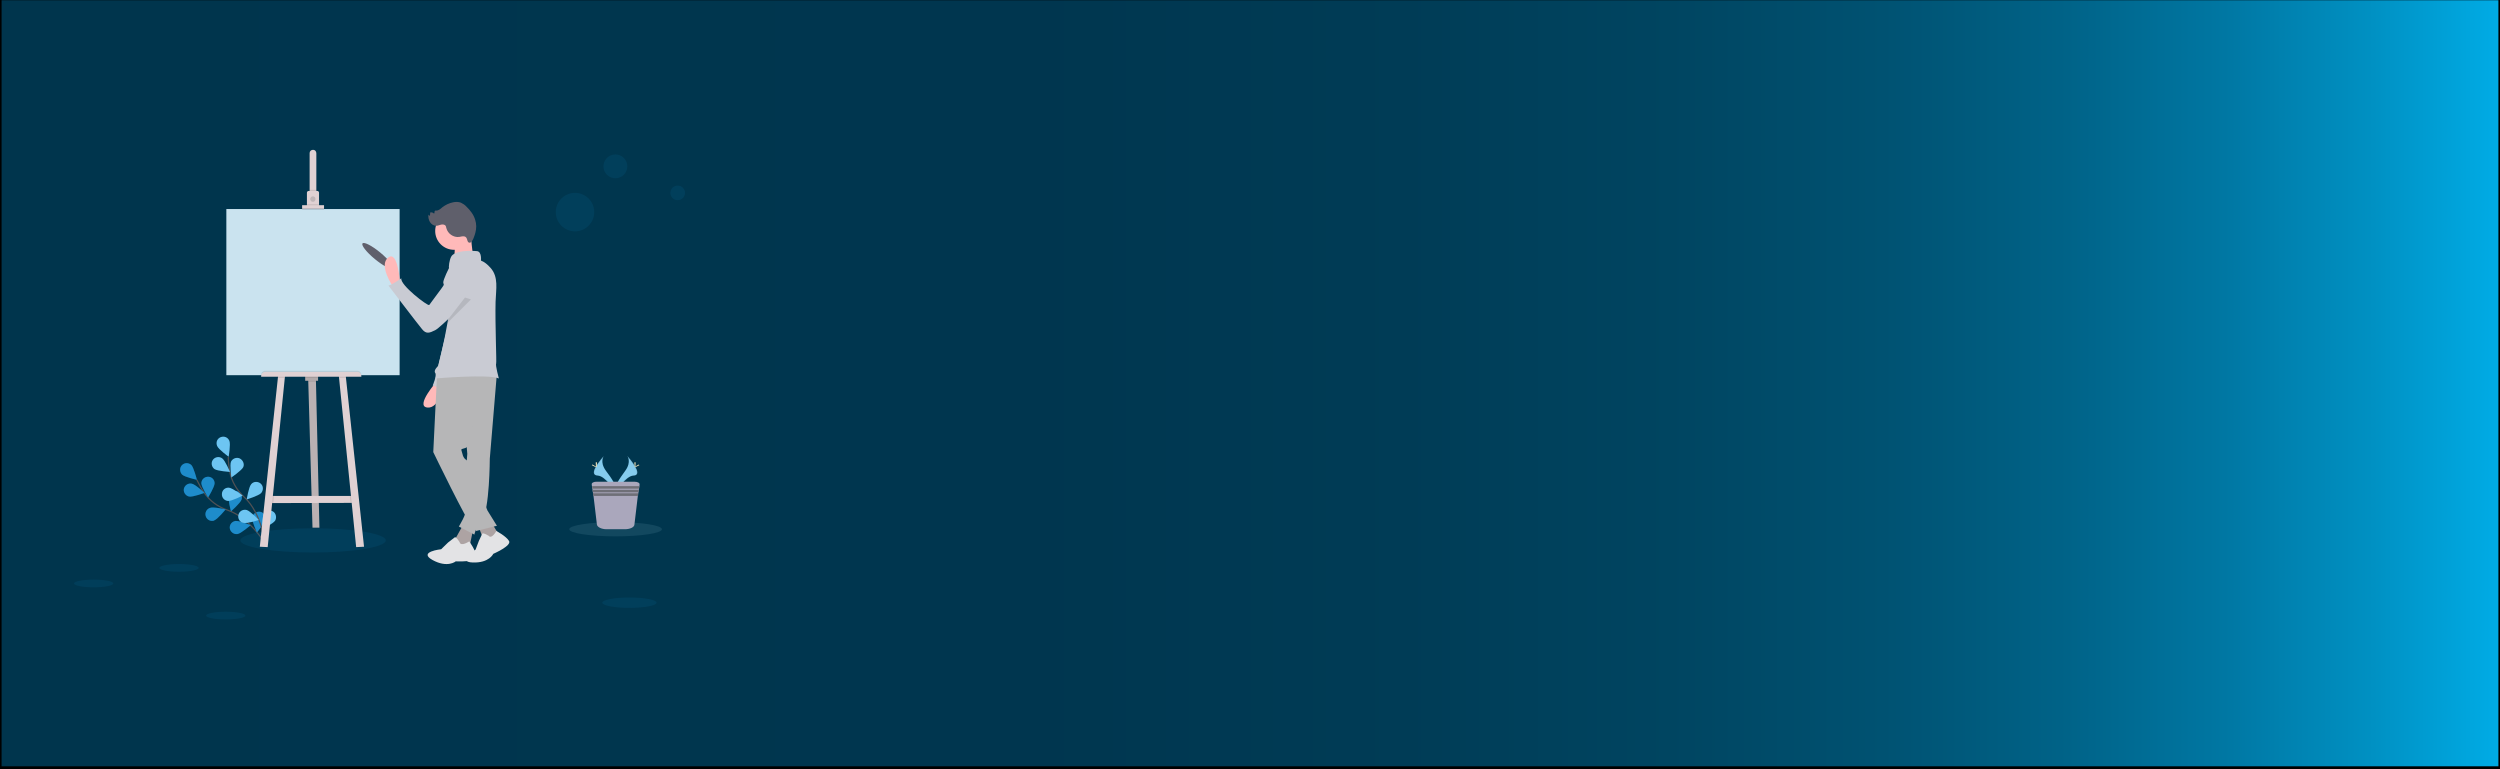 <?xml version="1.0" encoding="utf-8"?>
<!-- Generator: Adobe Illustrator 22.0.1, SVG Export Plug-In . SVG Version: 6.00 Build 0)  -->
<svg version="1.1" id="Layer_1" xmlns="http://www.w3.org/2000/svg" xmlns:xlink="http://www.w3.org/1999/xlink" x="0px" y="0px"
	 viewBox="0 0 1300 400" style="enable-background:new 0 0 1300 400;" xml:space="preserve">
<style type="text/css">
	.st0{fill:url(#SVGID_1_);stroke:#000000;stroke-width:1.645;stroke-miterlimit:10;}
	.st1{fill:none;stroke:#515154;stroke-width:0.636;stroke-miterlimit:10;}
	.st2{fill:#0D8CD8;}
	.st3{opacity:0.25;fill:#538EA5;enable-background:new    ;}
	.st4{fill:#6DC5F2;}
	.st5{opacity:0.1;fill:#0D8CD8;enable-background:new    ;}
	.st6{fill:#BAB1B3;}
	.st7{fill:#E0D1D3;}
	.st8{opacity:0.1;enable-background:new    ;}
	.st9{fill:#B2AAAB;}
	.st10{fill:#CAE3EF;}
	.st11{fill:#BFB6B8;}
	.st12{fill:#85CBED;}
	.st13{fill:#F7E7BA;}
	.st14{opacity:0.1;fill:#BBE8FF;enable-background:new    ;}
	.st15{fill:#AAA7BC;}
	.st16{fill:#6F6F77;}
	.st17{fill:#5F5F6B;}
	.st18{fill:#FFB9B9;}
	.st19{fill:#C9CBD3;}
	.st20{fill:#ADA3A3;}
	.st21{fill:#E3E3E5;}
	.st22{fill:#B6B6B7;}
</style>
<linearGradient id="SVGID_1_" gradientUnits="userSpaceOnUse" x1="2268.014" y1="199.3" x2="2600" y2="199.3" gradientTransform="matrix(3.916 0 0 1 -8881.166 0)">
	<stop  offset="0" style="stop-color:#00354D"/>
	<stop  offset="0.413" style="stop-color:#00364F"/>
	<stop  offset="0.562" style="stop-color:#003C56"/>
	<stop  offset="0.668" style="stop-color:#004561"/>
	<stop  offset="0.753" style="stop-color:#005272"/>
	<stop  offset="0.827" style="stop-color:#006388"/>
	<stop  offset="0.892" style="stop-color:#0078A4"/>
	<stop  offset="0.949" style="stop-color:#0091C3"/>
	<stop  offset="1" style="stop-color:#00ACE6"/>
	<stop  offset="1" style="stop-color:#0093C7"/>
	<stop  offset="1" style="stop-color:#0075A3"/>
	<stop  offset="1" style="stop-color:#005B83"/>
	<stop  offset="1" style="stop-color:#004567"/>
	<stop  offset="1" style="stop-color:#003351"/>
	<stop  offset="1" style="stop-color:#002540"/>
	<stop  offset="1" style="stop-color:#001B35"/>
	<stop  offset="1" style="stop-color:#00162E"/>
	<stop  offset="1" style="stop-color:#00142C"/>
</linearGradient>
<rect y="-0.7" class="st0" width="1300" height="400"/>
<path class="st1" d="M138.4,283.5c0,0-8-14.1-20-18.2c-5.1-1.7-9.4-4.9-12.4-9.3c-1.4-2.1-2.6-4.3-3.7-6.6"/>
<path class="st2" d="M94.7,246.8c1.4,1.3,7.7,2.7,7.7,2.7s-1.6-6.3-2.9-7.7c-1.4-1.3-3.6-1.3-4.9,0.1
	C93.3,243.2,93.4,245.4,94.7,246.8L94.7,246.8z"/>
<path class="st2" d="M98.3,258.2c1.9,0.4,8-1.9,8-1.9s-4.7-4.5-6.6-4.8c-1.9-0.4-3.7,0.9-4.1,2.7C95.3,256,96.5,257.8,98.3,258.2
	L98.3,258.2L98.3,258.2z"/>
<path class="st2" d="M111.4,270.6c1.8-0.6,5.9-5.7,5.9-5.7s-6.4-1.5-8.1-0.8c-1.8,0.6-2.8,2.5-2.2,4.4c0.6,1.8,2.5,2.8,4.4,2.2
	C111.3,270.6,111.4,270.6,111.4,270.6L111.4,270.6z"/>
<path class="st2" d="M123.5,277.7c1.9-0.3,6.8-4.6,6.8-4.6s-6-2.5-7.9-2.2s-3.2,2.1-2.9,3.9S121.6,278,123.5,277.7L123.5,277.7
	L123.5,277.7z"/>
<path class="st2" d="M111.6,251.3c0,1.9-3.4,7.4-3.4,7.4s-3.5-5.5-3.5-7.4s1.6-3.4,3.5-3.4C110.1,247.9,111.6,249.4,111.6,251.3
	L111.6,251.3z"/>
<path class="st2" d="M125.6,259.8c-0.6,1.8-5.5,6.1-5.5,6.1s-1.7-6.3-1.1-8.1c0.6-1.8,2.5-2.8,4.3-2.3
	C125.2,256.1,126.2,258,125.6,259.8L125.6,259.8z"/>
<path class="st2" d="M138,270c-0.3,1.9-4.4,6.9-4.4,6.9s-2.7-5.9-2.4-7.8c0.3-1.9,2-3.2,3.9-3C137,266.3,138.3,268.1,138,270z"/>
<path class="st3" d="M94.7,246.8c1.4,1.3,7.7,2.7,7.7,2.7s-1.6-6.3-2.9-7.7c-1.4-1.3-3.6-1.3-4.9,0.1
	C93.3,243.2,93.4,245.4,94.7,246.8L94.7,246.8z"/>
<path class="st3" d="M98.3,258.2c1.9,0.4,8-1.9,8-1.9s-4.7-4.5-6.6-4.8c-1.9-0.4-3.7,0.9-4.1,2.7C95.3,256,96.5,257.8,98.3,258.2
	L98.3,258.2L98.3,258.2z"/>
<path class="st3" d="M111.4,270.6c1.8-0.6,5.9-5.7,5.9-5.7s-6.4-1.5-8.1-0.8c-1.8,0.6-2.8,2.5-2.2,4.4c0.6,1.8,2.5,2.8,4.4,2.2
	C111.3,270.6,111.4,270.6,111.4,270.6L111.4,270.6z"/>
<path class="st3" d="M123.5,277.7c1.9-0.3,6.8-4.6,6.8-4.6s-6-2.5-7.9-2.2s-3.2,2.1-2.9,3.9S121.6,278,123.5,277.7L123.5,277.7
	L123.5,277.7z"/>
<path class="st3" d="M111.6,251.3c0,1.9-3.4,7.4-3.4,7.4s-3.5-5.5-3.5-7.4s1.6-3.4,3.5-3.4C110.1,247.9,111.6,249.4,111.6,251.3
	L111.6,251.3z"/>
<path class="st3" d="M125.6,259.8c-0.6,1.8-5.5,6.1-5.5,6.1s-1.7-6.3-1.1-8.1c0.6-1.8,2.5-2.8,4.3-2.3
	C125.2,256.1,126.2,258,125.6,259.8L125.6,259.8z"/>
<path class="st3" d="M138,270c-0.3,1.9-4.4,6.9-4.4,6.9s-2.7-5.9-2.4-7.8c0.3-1.9,2-3.2,3.9-3C137,266.3,138.3,268.1,138,270z"/>
<path class="st1" d="M137.9,283.2c0,0-1.6-16.1-10.9-24.7c-3.9-3.6-6.6-8.3-7.6-13.5c-0.4-2.5-0.7-5-0.7-7.5"/>
<path class="st4" d="M112.9,231.9c0.7,1.8,6,5.6,6,5.6s1.1-6.4,0.4-8.2s-2.6-2.7-4.5-2C113,228,112.1,229.9,112.9,231.9L112.9,231.9
	z"/>
<path class="st4" d="M111.5,243.9c1.6,1.1,8.1,1.5,8.1,1.5s-2.5-6-4.1-7.1s-3.7-0.7-4.8,0.8C109.6,240.6,110,242.8,111.5,243.9z"/>
<path class="st4" d="M118.5,260.5c1.9,0.2,7.7-2.8,7.7-2.8s-5.2-3.9-7.1-4.1c-1.9-0.2-3.6,1.2-3.7,3.1
	C115.2,258.7,116.6,260.3,118.5,260.5L118.5,260.5z"/>
<path class="st4" d="M126.6,271.9c1.8,0.5,8-1.5,8-1.5s-4.5-4.7-6.3-5.2s-3.8,0.5-4.3,2.4c-0.5,1.8,0.5,3.8,2.4,4.3
	C126.6,271.9,126.6,271.9,126.6,271.9L126.6,271.9z"/>
<path class="st4" d="M126.5,242.9c-0.8,1.7-6.2,5.4-6.2,5.4s-0.9-6.5-0.2-8.2c0.8-1.7,2.9-2.5,4.6-1.7
	C126.4,239.3,127.2,241.3,126.5,242.9L126.5,242.9z"/>
<path class="st4" d="M135.8,256.4c-1.3,1.4-7.5,3.3-7.5,3.3s1-6.4,2.3-7.9c1.2-1.5,3.4-1.6,4.9-0.4
	C137,252.7,137.1,254.8,135.8,256.4L135.8,256.4L135.8,256.4z"/>
<path class="st4" d="M143.1,270.7c-1,1.6-6.8,4.5-6.8,4.5s-0.1-6.5,1-8.1c1-1.6,3.1-2.1,4.7-1.1C143.5,266.9,144,269.1,143.1,270.7
	L143.1,270.7L143.1,270.7z"/>
<ellipse class="st5" cx="162.8" cy="281" rx="37.8" ry="6.3"/>
<polygon class="st6" points="160.3,197.3 160.3,198.5 162.5,274.4 166.1,274.4 164.3,198.5 164.3,197.1 "/>
<polygon class="st7" points="139.4,261.6 142.1,261.6 182.3,261.5 184.4,261.5 183.3,257.9 139.7,257.9 "/>
<polygon class="st8" points="160.3,197.3 160.3,198.5 164.3,198.5 164.3,197.1 "/>
<rect x="158.7" y="195.5" class="st9" width="6.7" height="2.5"/>
<polygon class="st8" points="181.9,257.9 182.3,261.5 184.4,261.5 183.3,257.9 "/>
<polygon class="st7" points="176.2,195.4 176.3,196.5 185.2,284.5 189.3,284.3 179.9,196.5 179.8,195.5 "/>
<polygon class="st8" points="139.4,261.6 142.1,261.6 142.4,257.9 139.7,257.9 "/>
<polygon class="st7" points="135.1,284.3 139.2,284.5 148.1,196.5 148.2,195.4 144.6,195.5 144.5,196.5 "/>
<rect x="117.7" y="108.7" class="st10" width="90.1" height="86.4"/>
<path class="st7" d="M161,79.7v20.9h3.5V79.7c0-1-0.7-1.8-1.7-1.8s-1.8,0.7-1.8,1.7C161,79.7,161,79.7,161,79.7z"/>
<rect x="161" y="98.7" class="st8" width="3.5" height="1.9"/>
<path class="st7" d="M159.6,100.2v6.9h6.3v-6.9c0-0.5-0.4-0.9-0.9-0.9l0,0h-4.5C160,99.3,159.6,99.7,159.6,100.2z"/>
<circle class="st8" cx="162.7" cy="103.7" r="1.3"/>
<circle class="st11" cx="162.7" cy="103.4" r="1.3"/>
<rect x="159.6" y="106.2" class="st8" width="6.3" height="0.9"/>
<rect x="157.1" y="107.3" class="st8" width="11.4" height="1.9"/>
<rect x="157.1" y="106.7" class="st7" width="11.4" height="1.9"/>
<path class="st8" d="M185.8,192.8h-47.9c-1.1,0-2.1,0.9-2.1,2.1v0.4l0,0h52.1l0,0v-0.4C187.9,193.8,187,192.8,185.8,192.8z"/>
<polygon class="st8" points="179.8,195.5 176.2,195.4 176.3,196.5 179.9,196.5 "/>
<rect x="158.7" y="195.5" class="st8" width="6.7" height="1"/>
<polygon class="st8" points="144.5,196.5 148.1,196.5 148.2,195.4 144.6,195.5 "/>
<path class="st7" d="M185.8,193.4h-47.9c-1.1,0-2.1,0.9-2.1,2.1v0.4l0,0h52.1l0,0v-0.4C187.9,194.3,187,193.4,185.8,193.4z"/>
<ellipse class="st5" cx="327.3" cy="313.4" rx="14.1" ry="2.7"/>
<ellipse class="st5" cx="93.1" cy="295.3" rx="10.2" ry="2"/>
<ellipse class="st5" cx="48.7" cy="303.4" rx="10.2" ry="2"/>
<ellipse class="st5" cx="117.4" cy="320.1" rx="10.2" ry="2"/>
<path class="st12" d="M314,237.1c0,0-2.3,3,1,7.6c3.4,4.5,6.1,8.4,5,11.2c0,0-5.1-8.4-9.2-8.6S309.5,242.2,314,237.1z"/>
<path class="st8" d="M314,237.1c-0.2,0.3-0.3,0.6-0.5,1c-4,4.7-6.2,9.2-2.3,9.3c3.6,0.1,8,6.6,9,8.2c0,0.1-0.1,0.3-0.1,0.4
	c0,0-5.1-8.4-9.2-8.6C306.8,247.3,309.5,242.2,314,237.1z"/>
<path class="st13" d="M309.8,241c0,1,0.1,1.9,0.3,1.9s0.3-0.9,0.3-1.9s-0.2-0.6-0.3-0.6C309.9,240.4,309.8,239.9,309.8,241z"/>
<path class="st13" d="M308.3,242.2c0.9,0.5,1.7,0.8,1.8,0.7s-0.6-0.6-1.6-1.1c-0.9-0.5-0.6-0.1-0.6,0
	C307.8,241.9,307.4,241.7,308.3,242.2z"/>
<path class="st12" d="M326.2,237.1c0,0,2.3,3-1,7.6s-6.1,8.4-5,11.2c0,0,5.1-8.4,9.2-8.6C333.5,247.2,330.7,242.2,326.2,237.1z"/>
<path class="st8" d="M326.2,237.1c0.2,0.3,0.3,0.6,0.5,1c4,4.7,6.2,9.2,2.3,9.3c-3.6,0.1-8,6.6-9,8.2c0,0.1,0.1,0.3,0.1,0.4
	c0,0,5.1-8.4,9.2-8.6C333.5,247.2,330.7,242.2,326.2,237.1z"/>
<path class="st13" d="M330.5,241c0,1-0.1,1.9-0.3,1.9c-0.1,0-0.3-0.9-0.3-1.9s0.2-0.6,0.3-0.6S330.5,239.9,330.5,241z"/>
<path class="st13" d="M331.9,242.2c-0.9,0.5-1.7,0.8-1.8,0.7s0.6-0.6,1.6-1.1c0.9-0.5,0.6-0.1,0.6,0
	C332.4,241.9,332.9,241.7,331.9,242.2z"/>
<ellipse class="st14" cx="320.1" cy="275.2" rx="24.1" ry="3.7"/>
<path class="st15" d="M307.7,251.8l0.1,1l0.2,1.3l0.1,0.5l0.2,1.3l0.1,0.5l0.2,1.3l1.8,15.1c0.2,1.3,2.4,2.4,5,2.4h9.5
	c2.7,0,4.9-1,5-2.4l1.8-15.1l0.2-1.3l0.1-0.4l0.2-1.3l0.1-0.5l0.2-1.3l0.1-1c0.1-0.8-1.1-1.4-2.6-1.4h-19.6
	C308.8,250.4,307.6,251.1,307.7,251.8z"/>
<polygon class="st16" points="307.9,252.8 308,254.1 332.2,254.1 332.4,252.8 "/>
<polygon class="st16" points="308.1,254.7 308.3,256 332,256 332.2,254.7 "/>
<polygon class="st16" points="308.3,256.5 308.5,257.9 331.8,257.9 331.9,256.5 "/>
<circle class="st5" cx="299" cy="110.3" r="10"/>
<ellipse class="st5" cx="320" cy="86.5" rx="6.2" ry="6.2"/>
<circle class="st5" cx="352.4" cy="100.3" r="3.8"/>
<ellipse transform="matrix(0.636 -0.771 0.771 0.636 -31.074 199.899)" class="st17" cx="196.4" cy="132.9" rx="2.2" ry="10.1"/>
<path class="st18" d="M208,147.2c0,0-1-17.2-6.1-13.3c-5.2,3.9,2.3,14.9,2.3,14.9L208,147.2z"/>
<path class="st18" d="M227.2,198.2c0,0-11.4,12.9-5.1,13.7c6.4,0.9,8.9-12.1,8.9-12.1L227.2,198.2z"/>
<path class="st19" d="M242.2,137.3L242.2,137.3c-2.9,0.8-5.1,3.2-5.6,6.3l-3.7,26l-5.1,20.7c0,0-2.5,2.3-1.5,3.6s-1.3,6.6-1.3,6.6
	l6.4,2c0,0,0.8-5.4,2-5.6c1.1-0.2,13.7-33.8,16.7-42c0.4-1.1,0.7-1.7,0.7-1.7S250.4,136,242.2,137.3z"/>
<path class="st20" d="M241,272.6l-3.9,7c-3.1,6.5-0.3,7.7,7.1,4.5l1.7-8.2L241,272.6z"/>
<path class="st21" d="M239,281.9c0,0-1.9-3-2.5-2.5c-0.7,0.5-3.5,2.7-3.5,2.7l-3.6,3.5c0,0-12.2,1.3-4.5,5.6
	c7.8,4.3,12.1,0.7,12.1,0.7s10.9,0.6,10.7-2.5c-0.2-3.1-3.7-7.9-3.7-7.9S239.6,284.5,239,281.9z"/>
<path class="st22" d="M258.4,194l-3.7,44.5c0,0-0.1,26.6-4,31.8c-3.9,5.2-4,7.7-4,7.7l-8.1-4.2c0,0,4.2-6.9,3.3-8
	c-0.5-0.7-0.9-1.5-1.1-2.3L243,236l-4.2-47.8L258.4,194z"/>
<polygon class="st20" points="248.4,272.6 251.8,281.7 259.6,278.4 255.5,271.6 "/>
<path class="st21" d="M254.1,278.6c0,0-2.9-1.8-3.3-1.1c-0.3,0.7-1.8,3.8-1.8,3.8l-1.7,4.5c0,0-10.1,6.4-1.5,6.7
	c8.6,0.3,10.7-4.5,10.7-4.5s9.7-4.2,8.2-6.7s-6.6-5.2-6.6-5.2S255.7,280.6,254.1,278.6z"/>
<path class="st22" d="M227.3,194.1l-2,41c0,0,17.9,37,19.9,38c1.2,0.6,2.1,1.7,2.4,3l10.8-2.7l-4.9-7.9l-10.8-26.2
	c0,0-1.7-0.7-2.2-3.2c-0.5-2.4-1.5-2.4,1-3c2.4-0.5,2.4-3,2.4-3l8.1-37.3L227.3,194.1z"/>
<circle class="st18" cx="236.1" cy="120.1" r="9.8"/>
<path class="st18" d="M244.8,120.7c0,0,0.7,12.5,1.7,13.7s-10.3,1-10.3,1s0.7-10.6,0-11.5C235.5,122.9,244.8,120.7,244.8,120.7z"/>
<path class="st19" d="M226.5,196.8c0,0,27.7-2.4,32.9,0c0,0-1.9-7-1.4-7.8c0.3-0.5-0.6-20.6-0.3-32.1c0.2-6.5,1.7-12.9-2.7-17.7
	c-1.5-1.7-3.1-3-4.9-3.7c0,0,0.5-4.6-2-4.9c0,0-9.3-1-12.8,2c-1.1,0.9-1.8,3.8-1.9,6.2c1.7,8.4,1.1,17.6-0.4,27.2
	c-0.1,0.6-0.2,1.2-0.3,1.8C231.1,177.4,228.6,187.2,226.5,196.8z"/>
<path class="st17" d="M241.2,122.9c-0.8-0.1-1.7,0.2-2.4,0.3c-3,0.4-6-1.7-6.7-4.6c-0.1-0.4-0.2-0.8-0.3-1.1
	c-0.4-0.7-1.5-0.9-2.4-0.7c-0.9,0.2-1.7,0.6-2.5,0.6c-1.3,0.1-2.6-0.8-3.3-1.9c-0.7-1.2-1-2.5-0.8-3.9l0.6,0.7
	c0.3-0.5,0.3-1.2,0.3-1.8c0.7-0.2,1.4,0,1.9,0.5c0.6,0.1,0.1-1,0.6-1.4c0.2-0.1,0.4-0.2,0.7-0.1c1.2,0,2.2-0.9,3.1-1.7
	c1.7-1.3,3.6-2.2,5.6-2.6c1.4-0.3,2.8-0.3,4.1,0.2c1,0.5,2,1.1,2.8,2c2,1.9,3.8,4.2,4.6,6.9c0.7,2.2,0.7,4.5,0.1,6.7
	c-0.3,1.1-1.4,5.1-2.9,5.2C242.4,126.3,243.6,123.1,241.2,122.9z"/>
<path class="st19" d="M237.2,138.5l-3.5,0.4c0,0-3.4,6.7-3.2,8.1c0.2,1.4,0.8,0.5-0.8,2.8c-1.6,2.2-5.9,8-6.5,8.8
	s-15.4-10.5-14.5-13.9c0,0-4.7,3.4-6.7,3.8c0,0,15.3,20.1,17.5,22.7c2.1,2.6,3.8,2,6.8,0.5s17.8-16.7,17.8-16.7L237.2,138.5z"/>
<path class="st8" d="M232.7,167.9l12.2-12.2l-3.1-1l-8.8,11.4C233,166.7,232.9,167.3,232.7,167.9z"/>
</svg>
